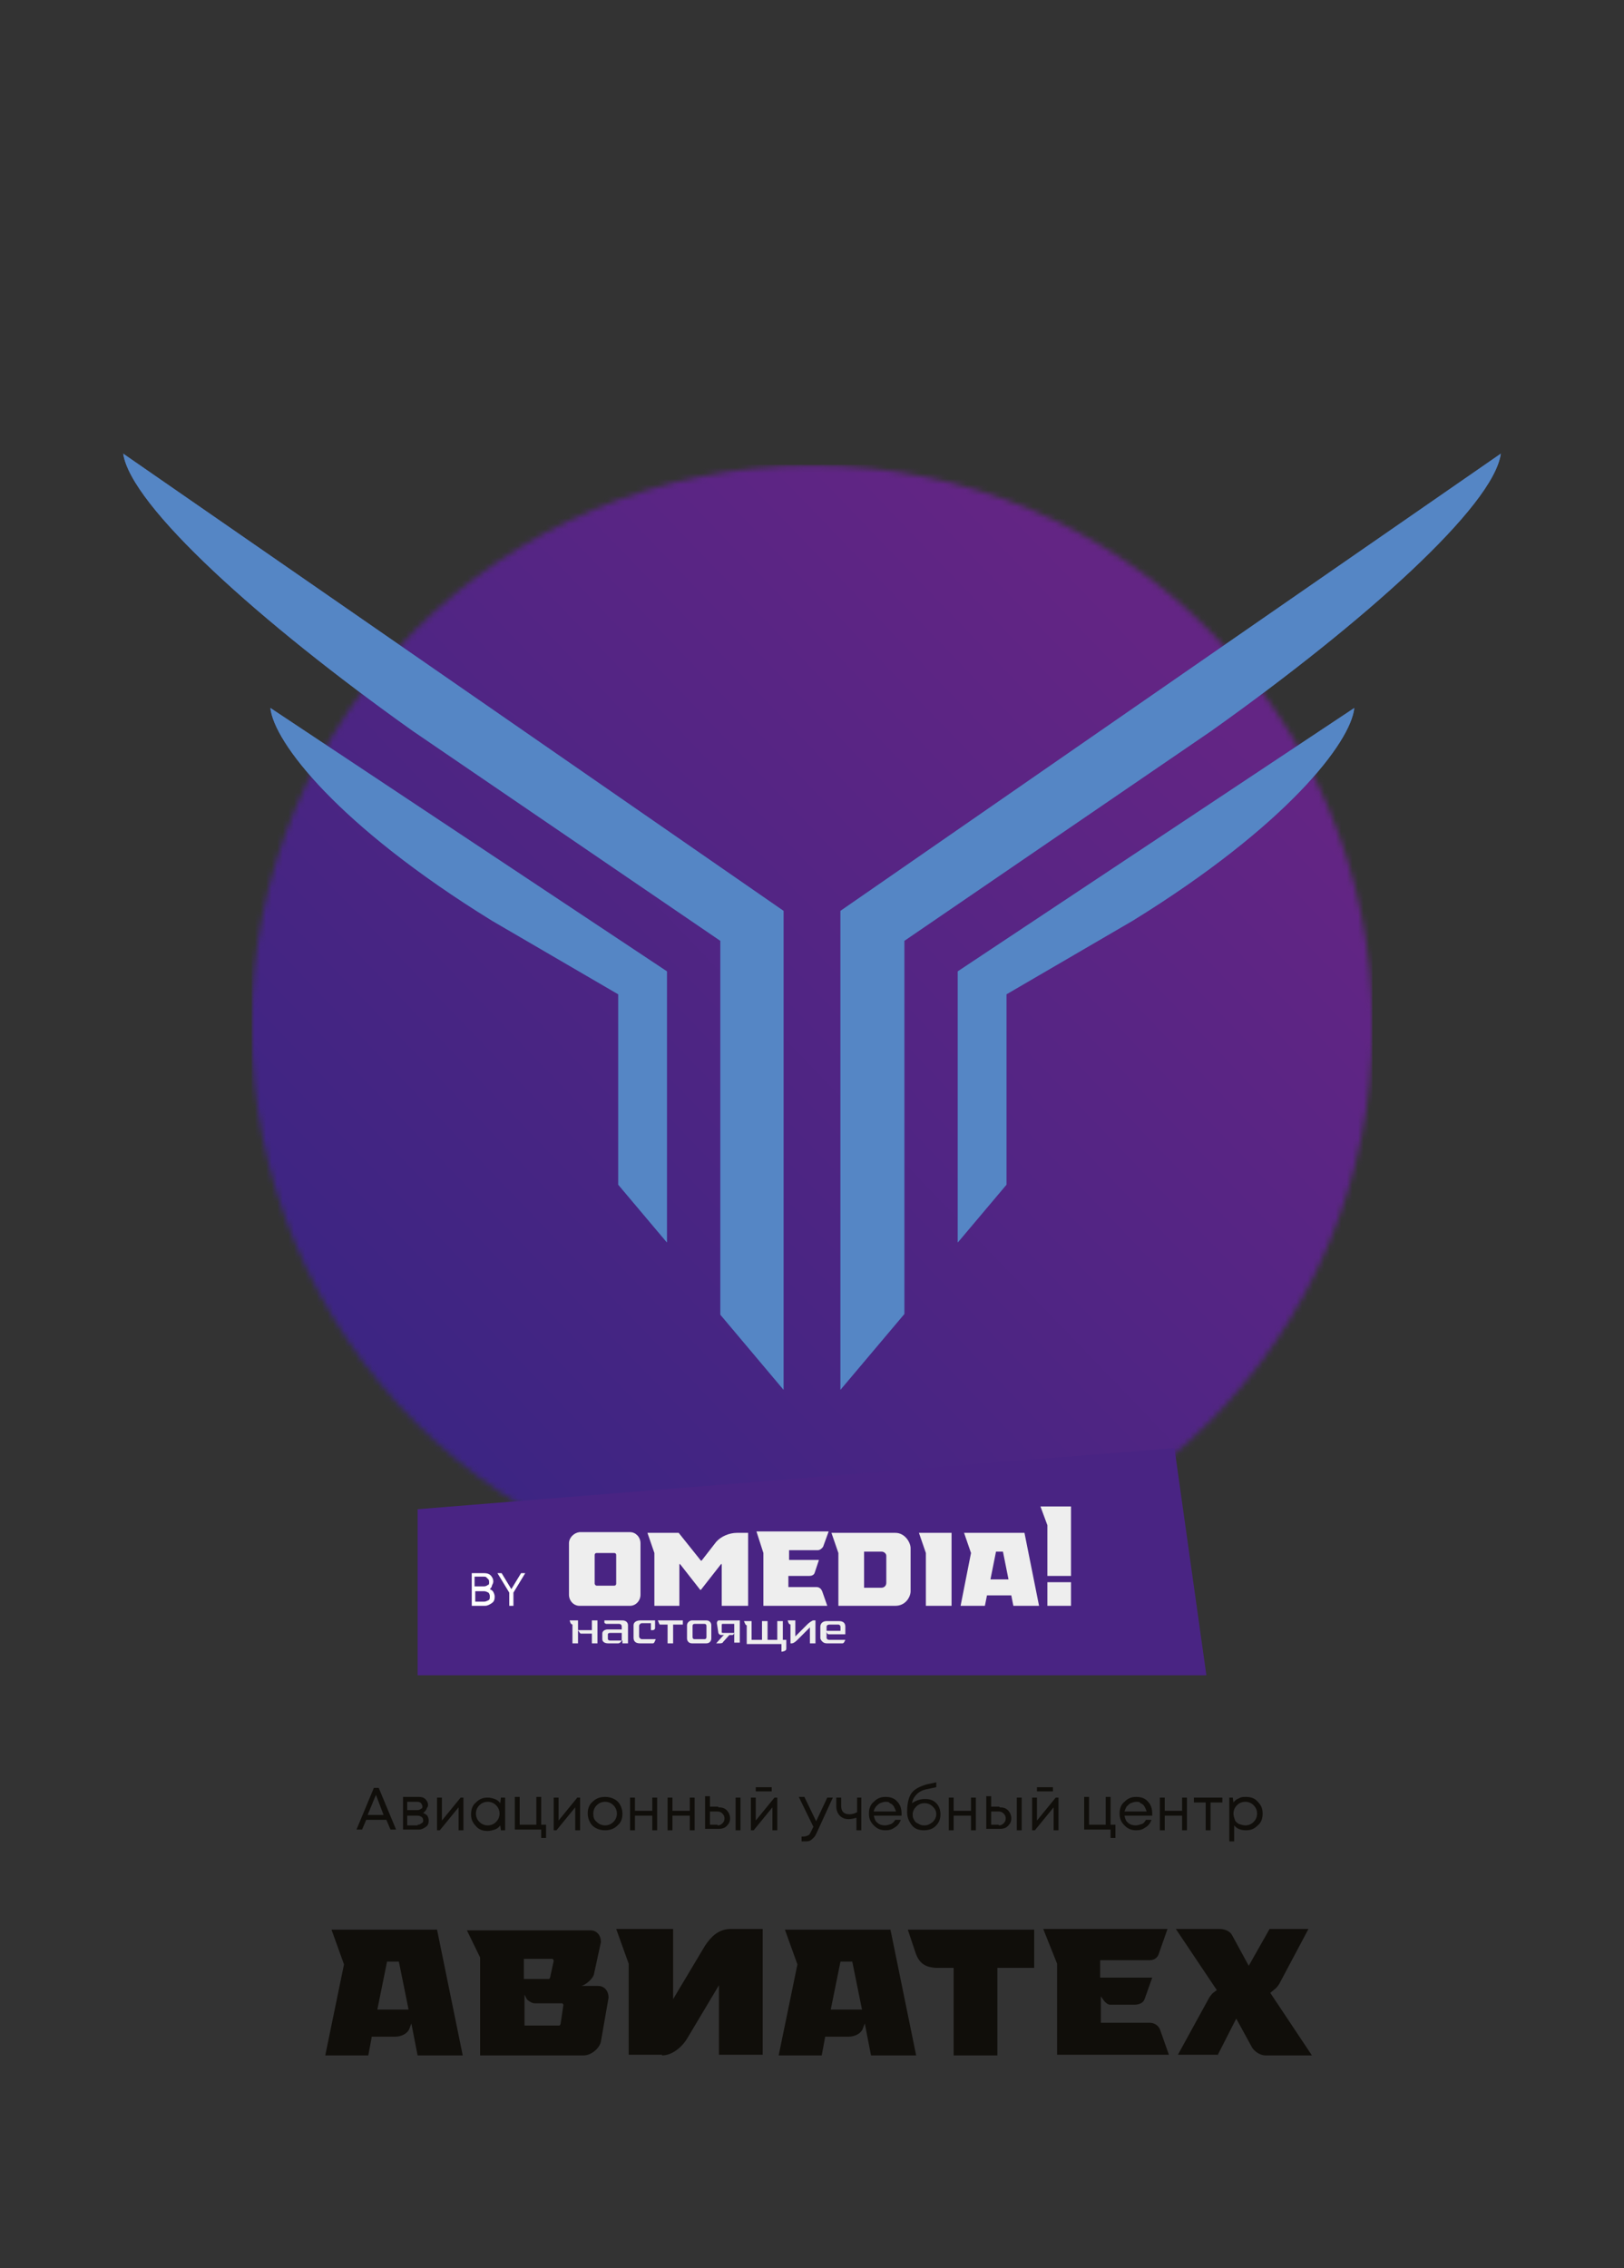 <svg width="290" height="405" viewBox="0 0 290 405" fill="none" xmlns="http://www.w3.org/2000/svg">
<rect x="0" y="0" width="290" height="405" fill="#333333" stroke="none"/>
<g clip-path="url(#clip0_54_4080)">
<mask id="mask0_54_4080" style="mask-type:luminance" maskUnits="userSpaceOnUse" x="44" y="83" width="202" height="201">
<path d="M145 283.371C200.3 283.371 245.061 238.579 245.061 183.24C245.061 127.902 200.3 83.109 145 83.109C89.7 83.109 44.938 127.902 44.938 183.24C44.938 238.455 89.7 283.371 145 283.371Z" fill="white"/>
</mask>
<g mask="url(#mask0_54_4080)">
<path d="M245.061 82.985H44.938V283.247H245.061V82.985Z" fill="url(#paint0_linear_54_4080)"/>
</g>
<path fill-rule="evenodd" clip-rule="evenodd" d="M74.573 269.475L209.724 258.556L215.428 299.129H74.573V269.475Z" fill="#492483"/>
<path fill-rule="evenodd" clip-rule="evenodd" d="M106.191 277.664C106.191 277.416 106.315 277.292 106.563 277.292H109.663C109.91 277.292 110.034 277.416 110.034 277.664V282.751C110.034 282.999 109.91 283.123 109.663 283.123H106.563C106.315 283.123 106.191 282.875 106.191 282.751V277.664ZM101.603 275.554V284.736C101.603 285.853 102.471 286.721 103.463 286.721H112.514C113.506 286.721 114.374 285.853 114.374 284.736V275.554C114.374 274.438 113.506 273.569 112.514 273.569H103.463C102.471 273.693 101.603 274.562 101.603 275.554Z" fill="#EEEEEE"/>
<path fill-rule="evenodd" clip-rule="evenodd" d="M129.005 286.721H133.593V273.693H131.609C130.245 273.693 128.757 274.314 127.889 275.306L125.285 278.656H125.161L121.193 273.693H115.614L116.854 277.291V286.721H121.317V279.277H121.441L125.037 283.868H125.161L128.757 279.277H128.881V286.721H129.005Z" fill="#EEEEEE"/>
<path fill-rule="evenodd" clip-rule="evenodd" d="M136.32 277.291V286.721H147.728L146.86 284.24C146.612 283.495 146.116 283.371 145.744 283.371H140.784V281.386H141.032H141.404H141.9H144.504C144.876 281.386 145.372 281.262 145.496 280.766L146.24 278.532H140.908V276.795H145.992C146.364 276.795 146.736 276.547 146.984 276.175L147.976 273.445H135.081L136.32 277.291Z" fill="#EEEEEE"/>
<path fill-rule="evenodd" clip-rule="evenodd" d="M154.299 283.371V277.043H157.399C157.895 277.043 158.267 277.416 158.267 277.788V282.627C158.267 283.123 157.895 283.495 157.399 283.495H154.299V283.371ZM148.472 273.693L149.712 277.291V286.721H159.879C161.739 286.721 162.607 285.108 162.607 284.116V276.423C162.607 275.43 161.615 273.693 159.879 273.693H148.472Z" fill="#EEEEEE"/>
<path fill-rule="evenodd" clip-rule="evenodd" d="M164.095 273.693L165.335 277.291V286.721H169.922V273.693H164.095Z" fill="#EEEEEE"/>
<path fill-rule="evenodd" clip-rule="evenodd" d="M177.858 277.043H179.098L180.09 282.006H176.866L177.858 277.043ZM175.874 286.721L176.246 284.86H178.726C179.222 284.86 180.214 284.86 180.214 284.86H180.462H180.586L180.958 286.721H185.545L182.941 273.693H172.154L173.394 277.291L171.534 286.721H175.874Z" fill="#EEEEEE"/>
<path fill-rule="evenodd" clip-rule="evenodd" d="M185.793 268.978L187.033 272.328V281.386C187.033 281.386 188.769 281.386 189.885 281.386C190.877 281.386 191.249 281.386 191.249 281.386V268.978H185.793ZM187.033 282.503V286.721H191.249V282.503H187.033Z" fill="#EEEEEE"/>
<path fill-rule="evenodd" clip-rule="evenodd" d="M101.727 289.327C101.851 289.699 101.851 289.948 102.223 290.072V293.422H103.215V291.188H103.339C103.339 291.312 103.587 291.685 103.711 291.685H105.695V293.422H106.687V289.327H105.695V291.064H103.215V289.327H101.727Z" fill="#EEEEEE"/>
<path fill-rule="evenodd" clip-rule="evenodd" d="M108.918 292.925C108.794 292.925 108.546 292.801 108.546 292.677V291.809C108.546 291.685 108.67 291.561 108.918 291.561H111.026V292.925H108.918ZM107.926 289.699C107.926 289.823 108.174 289.948 108.298 289.948H110.53C110.902 289.948 111.026 290.196 111.026 290.444V290.94H108.546C108.05 290.94 107.554 291.188 107.554 291.685V292.677C107.554 293.174 108.05 293.422 108.546 293.422H110.406C110.654 293.422 110.902 293.174 111.026 292.925H111.15V293.422H112.142V290.196C112.142 289.699 111.77 289.327 111.15 289.327H107.926V289.699Z" fill="#EEEEEE"/>
<path fill-rule="evenodd" clip-rule="evenodd" d="M116.606 291.064C116.73 291.064 116.978 290.94 116.978 290.692V289.327H114.374C113.754 289.327 113.134 289.575 113.134 290.196V292.429C113.134 293.049 113.506 293.422 114.25 293.422H116.606C116.854 293.422 116.978 292.925 117.102 292.677H114.622C114.374 292.677 114.126 292.429 114.126 292.181V290.32C114.126 290.072 114.374 289.823 114.622 289.823H116.234V291.064H116.606Z" fill="#EEEEEE"/>
<path fill-rule="evenodd" clip-rule="evenodd" d="M117.474 289.327C117.598 289.575 117.722 290.072 117.846 290.072H119.21V293.422H120.201V290.072H121.937V289.327H117.474Z" fill="#EEEEEE"/>
<path fill-rule="evenodd" clip-rule="evenodd" d="M123.674 290.32C123.674 290.072 123.798 289.948 124.046 289.948H125.781C126.029 289.948 126.153 290.072 126.153 290.32V292.305C126.153 292.553 126.029 292.677 125.781 292.677H124.046C123.798 292.677 123.674 292.553 123.674 292.305V290.32ZM122.682 290.196V292.553C122.682 293.049 123.054 293.422 123.55 293.422H126.153C126.649 293.422 127.021 293.049 127.021 292.553V290.196C127.021 289.699 126.649 289.327 126.153 289.327H123.55C123.178 289.327 122.682 289.699 122.682 290.196Z" fill="#EEEEEE"/>
<path fill-rule="evenodd" clip-rule="evenodd" d="M128.881 290.196C128.881 290.072 128.881 289.948 129.005 289.948H131.113V291.561H129.129C129.005 291.561 128.881 291.561 128.881 291.436V290.196ZM132.229 289.327H128.385C128.137 289.327 128.013 289.575 128.013 289.823L128.261 291.436C128.261 291.685 128.509 291.933 128.757 291.933H129.377C129.253 291.933 129.129 292.057 129.005 292.181L127.889 293.422H128.633C128.881 293.422 129.129 293.298 129.129 293.174L130.245 291.933H130.741C130.989 291.933 131.113 291.685 131.113 291.436V293.298H132.105V289.327H132.229Z" fill="#EEEEEE"/>
<path fill-rule="evenodd" clip-rule="evenodd" d="M139.544 294.911C139.792 294.911 140.412 294.787 140.412 294.414V292.801H139.792V289.451H138.8V292.801H137.064V289.451H136.072V292.801H134.213V289.451H132.849C132.973 289.699 133.097 290.196 133.345 290.196V293.546H139.544V294.911Z" fill="#EEEEEE"/>
<path fill-rule="evenodd" clip-rule="evenodd" d="M145.248 289.327C145 289.327 144.38 289.823 144.132 290.072L142.024 292.181V289.327H140.66C140.784 289.699 140.784 289.948 141.156 290.072V293.422H141.404C141.776 293.422 142.272 292.925 142.52 292.677L144.628 290.568V293.422H145.62V289.327H145.248Z" fill="#EEEEEE"/>
<path fill-rule="evenodd" clip-rule="evenodd" d="M147.604 291.188V290.444C147.604 290.196 147.852 290.072 148.1 290.072H149.712C149.96 290.072 150.084 290.32 150.084 290.444V291.188H147.604ZM147.604 293.422H150.456C150.704 293.422 150.828 293.049 150.952 292.801H148.1C147.852 292.801 147.604 292.677 147.604 292.429V291.312C147.604 291.436 147.728 291.809 147.976 291.809H150.952V290.444C150.952 289.823 150.58 289.451 149.836 289.451H147.604C146.984 289.451 146.488 289.823 146.488 290.444V292.553C146.612 292.925 146.984 293.422 147.604 293.422Z" fill="#EEEEEE"/>
<path d="M93.791 280.89L91.684 284.364V286.721H90.94V284.364L88.832 280.89H89.576L91.312 283.744L93.048 280.89H93.791ZM86.476 285.977C86.724 285.977 86.972 285.853 87.22 285.729C87.468 285.605 87.468 285.357 87.468 284.984C87.468 284.736 87.344 284.488 87.22 284.364C86.972 284.24 86.724 284.116 86.476 284.116H84.864V285.977H86.476ZM87.344 282.503C87.344 282.379 87.344 282.131 87.22 282.006C87.096 281.882 86.972 281.758 86.848 281.634C86.724 281.51 86.6 281.51 86.352 281.51H84.74V283.247H86.476C86.724 283.247 86.972 283.123 87.096 282.999C87.344 282.999 87.344 282.751 87.344 282.503ZM87.468 283.744C87.716 283.868 87.964 283.992 88.088 284.24C88.212 284.488 88.336 284.736 88.336 285.108C88.336 285.605 88.212 285.977 87.84 286.225C87.468 286.473 87.096 286.721 86.6 286.721H84.244V280.89H86.476C86.972 280.89 87.344 281.014 87.592 281.262C87.84 281.51 88.088 281.882 88.088 282.379C88.088 282.627 87.964 282.875 87.84 283.123C87.84 283.371 87.592 283.619 87.468 283.744Z" fill="white"/>
<path d="M222.371 325.93C222.991 325.93 223.487 325.682 223.859 325.31C224.231 324.938 224.479 324.441 224.479 323.821C224.479 323.2 224.231 322.704 223.859 322.332C223.487 321.96 222.991 321.711 222.371 321.711C221.751 321.711 221.255 321.96 220.883 322.332C220.511 322.704 220.263 323.2 220.263 323.821C220.263 324.193 220.387 324.565 220.511 324.938C220.635 325.31 221.007 325.558 221.255 325.682C221.627 325.806 221.999 325.93 222.371 325.93ZM222.495 320.843C223.363 320.843 224.107 321.091 224.603 321.711C225.223 322.332 225.471 322.952 225.471 323.821C225.471 324.689 225.223 325.434 224.603 325.93C223.983 326.551 223.363 326.799 222.495 326.799C221.627 326.799 220.883 326.551 220.387 325.93V328.784H219.519V320.967H220.139L220.263 321.836C220.511 321.463 220.883 321.215 221.255 321.091C221.627 320.843 221.999 320.843 222.495 320.843ZM218.279 320.967V321.836H216.171V326.799H215.303V321.836H213.195V320.967H218.279ZM211.088 320.967H211.955V326.799H211.088V324.193H207.988V326.799H207.12V320.967H207.988V323.325H211.088V320.967ZM202.904 321.711C202.532 321.711 202.284 321.836 201.912 321.96C201.664 322.084 201.416 322.332 201.168 322.58C201.044 322.828 200.92 323.076 200.796 323.449H204.764C204.64 323.076 204.516 322.828 204.392 322.58C204.268 322.332 204.02 322.084 203.648 321.96C203.524 321.711 203.276 321.711 202.904 321.711ZM205.756 323.821C205.756 323.945 205.756 324.069 205.756 324.193H200.796C200.92 324.689 201.044 325.186 201.416 325.434C201.788 325.806 202.284 325.93 202.78 325.93C203.152 325.93 203.524 325.806 203.896 325.682C204.268 325.558 204.392 325.31 204.64 324.938H205.632C205.384 325.558 205.012 326.054 204.516 326.302C204.02 326.675 203.524 326.799 202.904 326.799C202.036 326.799 201.416 326.551 200.796 325.93C200.176 325.31 199.928 324.689 199.928 323.821C199.928 322.952 200.176 322.208 200.796 321.711C201.416 321.091 202.036 320.843 202.904 320.843C203.772 320.843 204.516 321.091 205.012 321.711C205.508 322.208 205.756 322.952 205.756 323.821ZM198.44 325.806H199.184V328.164H198.316V326.675H193.605V320.843H194.473V325.806H197.448V320.843H198.316V325.806H198.44ZM188.521 320.967H189.017V326.799H188.149V322.704L184.801 326.799H184.305V320.967H185.173V325.062L188.521 320.967ZM188.025 319.106V319.85H185.173V319.106H188.025ZM178.354 325.93C178.726 325.93 178.974 325.806 179.222 325.558C179.47 325.31 179.594 325.062 179.594 324.689C179.594 324.317 179.47 324.069 179.222 323.821C178.974 323.573 178.726 323.449 178.354 323.449H176.99V325.806H178.354V325.93ZM181.577 320.967H182.445V326.799H181.577V320.967ZM178.478 322.704C179.098 322.704 179.594 322.828 179.966 323.2C180.338 323.573 180.586 324.069 180.586 324.689C180.586 325.31 180.338 325.682 179.966 326.054C179.594 326.426 179.098 326.551 178.478 326.551H176.122V320.719H176.99V322.58H178.478V322.704ZM173.394 320.967H174.262V326.799H173.394V324.193H170.294V326.799H169.426V320.967H170.294V323.325H173.394V320.967ZM165.087 325.93C165.707 325.93 166.078 325.682 166.574 325.31C166.946 324.938 167.194 324.441 167.194 323.945C167.194 323.325 166.946 322.952 166.574 322.58C166.202 322.208 165.707 321.96 165.087 321.96C164.467 321.96 163.971 322.208 163.599 322.58C163.227 322.952 162.979 323.449 162.979 323.945C162.979 324.193 162.979 324.441 163.103 324.689C163.227 324.938 163.351 325.186 163.475 325.31C163.599 325.434 163.847 325.558 164.095 325.682C164.467 325.93 164.839 325.93 165.087 325.93ZM165.211 321.215C166.078 321.215 166.698 321.463 167.194 321.96C167.69 322.456 167.938 323.2 167.938 323.945C167.938 324.813 167.69 325.434 167.07 326.054C166.574 326.551 165.83 326.799 164.963 326.799C164.095 326.799 163.351 326.551 162.855 325.93C162.359 325.31 161.987 324.565 161.987 323.573C161.987 322.084 162.235 320.967 162.731 320.223C163.227 319.478 164.219 318.982 165.459 318.61L167.194 318.237V319.106L165.459 319.478C164.715 319.602 164.095 319.974 163.723 320.347C163.351 320.719 162.979 321.215 162.855 321.96C163.599 321.463 164.343 321.215 165.211 321.215ZM158.143 321.711C157.771 321.711 157.523 321.836 157.151 321.96C156.903 322.084 156.655 322.332 156.407 322.58C156.283 322.828 156.035 323.076 156.035 323.449H160.003C159.879 323.076 159.755 322.828 159.631 322.58C159.507 322.332 159.259 322.084 158.887 321.96C158.763 321.711 158.391 321.711 158.143 321.711ZM160.995 323.821C160.995 323.945 160.995 324.069 160.995 324.193H156.035C156.159 324.689 156.283 325.186 156.655 325.434C157.027 325.806 157.523 325.93 158.019 325.93C158.391 325.93 158.763 325.806 159.135 325.682C159.383 325.558 159.631 325.31 159.879 324.938H160.871C160.623 325.558 160.251 326.054 159.755 326.302C159.259 326.675 158.763 326.799 158.143 326.799C157.275 326.799 156.655 326.551 156.035 325.93C155.415 325.31 155.167 324.689 155.167 323.821C155.167 322.952 155.415 322.208 156.035 321.711C156.655 321.091 157.275 320.843 158.143 320.843C159.011 320.843 159.755 321.091 160.251 321.711C160.747 322.208 160.995 322.952 160.995 323.821ZM152.935 320.967H153.803V326.799H152.935V324.565C152.439 324.689 152.067 324.813 151.571 324.813C150.827 324.813 150.331 324.565 149.96 324.193C149.588 323.821 149.34 323.2 149.34 322.58V320.967H150.208V322.456C150.208 322.952 150.331 323.325 150.579 323.573C150.827 323.821 151.199 323.945 151.695 323.945C152.191 323.945 152.563 323.821 153.059 323.573V320.967H152.935ZM147.728 320.967H148.72L145.992 326.923C145.744 327.419 145.62 327.791 145.372 328.039C145.124 328.288 144.876 328.536 144.628 328.66C144.38 328.784 144.008 328.784 143.636 328.784H143.14V327.915H143.512C143.884 327.915 144.132 327.791 144.38 327.667C144.628 327.543 144.752 327.171 145 326.675L145.248 326.178L142.644 320.843H143.636L145.744 325.186L147.728 320.967ZM138.304 320.967H138.8V326.799H137.932V322.704L134.585 326.799H134.089V320.967H134.956V325.062L138.304 320.967ZM137.808 319.106V319.85H134.956V319.106H137.808ZM128.137 325.93C128.509 325.93 128.757 325.806 129.005 325.558C129.253 325.31 129.377 325.062 129.377 324.689C129.377 324.317 129.253 324.069 129.005 323.821C128.757 323.573 128.509 323.449 128.137 323.449H126.773V325.806H128.137V325.93ZM131.361 320.967H132.229V326.799H131.361V320.967ZM128.261 322.704C128.881 322.704 129.377 322.828 129.749 323.2C130.121 323.573 130.369 324.069 130.369 324.689C130.369 325.31 130.121 325.682 129.749 326.054C129.377 326.426 128.881 326.551 128.261 326.551H125.905V320.719H126.773V322.58H128.261V322.704ZM123.177 320.967H124.045V326.799H123.177V324.193H120.077V326.799H119.21V320.967H120.077V323.325H123.177V320.967ZM116.482 320.967H117.35V326.799H116.482V324.193H113.382V326.799H112.514V320.967H113.382V323.325H116.482V320.967ZM106.562 325.31C106.934 325.682 107.43 325.93 108.05 325.93C108.67 325.93 109.166 325.682 109.538 325.31C109.91 324.938 110.158 324.441 110.158 323.821C110.158 323.2 109.91 322.704 109.538 322.332C109.166 321.96 108.67 321.711 108.05 321.711C107.43 321.711 106.934 321.96 106.562 322.332C106.19 322.704 105.942 323.2 105.942 323.821C105.942 324.441 106.066 324.938 106.562 325.31ZM108.05 326.799C107.43 326.799 106.934 326.675 106.438 326.426C105.942 326.178 105.57 325.806 105.322 325.31C105.074 324.813 104.95 324.317 104.95 323.821C104.95 322.952 105.198 322.208 105.818 321.711C106.438 321.091 107.182 320.843 108.05 320.843C108.67 320.843 109.166 320.967 109.662 321.215C110.158 321.463 110.53 321.836 110.778 322.332C111.026 322.828 111.15 323.325 111.15 323.821C111.15 324.689 110.902 325.434 110.282 325.93C109.662 326.551 108.918 326.799 108.05 326.799ZM103.091 320.967H103.587V326.799H102.719V322.704L99.371 326.799H98.875V320.967H99.743V325.062L103.091 320.967ZM96.767 325.806H97.511V328.164H96.643V326.675H91.931V320.843H92.799V325.806H95.775V320.843H96.643V325.806H96.767ZM85.608 325.31C85.98 325.682 86.476 325.93 87.096 325.93C87.716 325.93 88.212 325.682 88.584 325.31C88.956 324.938 89.204 324.441 89.204 323.821C89.204 323.2 88.956 322.704 88.584 322.332C88.212 321.96 87.716 321.711 87.096 321.711C86.476 321.711 85.98 321.96 85.608 322.332C85.236 322.704 84.988 323.2 84.988 323.821C84.988 324.441 85.236 324.938 85.608 325.31ZM89.451 320.967H90.195V326.799H89.451L89.328 325.93C89.079 326.302 88.707 326.551 88.335 326.675C87.964 326.799 87.468 326.923 87.096 326.923C86.228 326.923 85.484 326.675 84.988 326.054C84.368 325.434 84.12 324.813 84.12 323.945C84.12 323.076 84.368 322.332 84.988 321.836C85.608 321.215 86.228 320.967 87.096 320.967C87.592 320.967 87.964 321.091 88.335 321.215C88.707 321.339 89.079 321.587 89.328 321.96L89.451 320.967ZM82.26 320.967H82.756V326.799H81.888V322.704L78.54 326.799H78.044V320.967H78.912V325.062L82.26 320.967ZM74.572 325.806C74.696 325.806 74.944 325.806 75.068 325.682C75.192 325.558 75.316 325.558 75.44 325.434C75.564 325.31 75.564 325.186 75.564 325.062C75.564 324.938 75.564 324.813 75.44 324.565C75.316 324.441 75.192 324.317 75.068 324.317C74.944 324.193 74.696 324.193 74.572 324.193H72.713V325.93H74.572V325.806ZM75.44 322.58C75.44 322.332 75.316 322.208 75.192 321.96C75.068 321.836 74.82 321.711 74.572 321.711H72.713V323.2H74.572C74.82 323.2 75.068 323.076 75.192 322.952C75.316 322.952 75.44 322.828 75.44 322.58ZM75.564 323.697C75.812 323.821 76.06 323.945 76.308 324.193C76.432 324.441 76.556 324.689 76.556 325.062C76.556 325.558 76.432 325.93 76.06 326.178C75.688 326.426 75.316 326.675 74.82 326.675H71.969V320.843H74.82C75.316 320.843 75.688 320.967 75.936 321.215C76.184 321.463 76.432 321.836 76.432 322.208C76.432 322.456 76.432 322.58 76.308 322.704C76.184 322.828 76.184 323.076 76.06 323.2C75.812 323.573 75.688 323.573 75.564 323.697ZM67.133 320.471L65.645 324.069H68.497L67.133 320.471ZM69.737 326.675L68.993 324.938H65.397L64.653 326.675H63.661L66.761 319.23H67.629L70.729 326.675H69.737Z" fill="#100E0A"/>
<path d="M217.411 367L220.759 360.424L223.611 365.635C224.107 366.38 225.099 367 225.967 367H234.274L226.835 355.833L227.579 355.213C227.951 354.964 228.198 354.592 228.446 354.22L233.654 344.418H226.711L222.991 350.994L220.015 345.534C219.643 344.79 218.651 344.418 217.783 344.418H209.972L217.287 355.337L216.791 355.709C216.419 355.957 216.171 356.329 215.923 356.701L210.344 366.876H217.411V367ZM188.769 350.622V366.876H208.732L207.244 362.657C206.872 361.416 205.88 361.168 205.26 361.168H196.581V356.453L197.201 357.322C197.448 357.57 197.82 357.942 198.192 357.942H202.656C203.276 357.942 204.144 357.694 204.392 356.95L205.756 353.103H196.457V350.001H205.26C206.004 350.001 206.624 349.629 206.872 349.009L208.484 344.418H186.289L188.769 350.622ZM163.475 348.636C164.219 350.87 165.583 351.242 167.07 351.366H170.294V367H178.106V351.366H184.677V344.542H162.111L163.475 348.636ZM150.084 350.249H152.191L153.927 358.811H148.348L150.084 350.249ZM146.736 367L147.356 363.65H151.571C152.563 363.65 153.679 363.154 154.051 362.285L154.423 361.292L155.539 367H163.599L159.011 344.542H140.164L142.396 350.746L139.048 367H146.736ZM118.218 367C119.954 367 121.689 365.635 122.681 364.022L128.385 354.468V366.876H136.196V344.418H130.493C128.261 344.418 126.897 345.907 125.905 347.396L120.202 356.95V344.418H110.034L112.266 350.622V366.876H118.218V367ZM93.543 353.227V349.753H98.627C98.751 349.753 98.875 350.001 98.875 350.125L98.255 352.979C98.255 353.103 98.131 353.351 98.007 353.351H93.543V353.227ZM93.543 355.957C93.667 356.081 94.039 356.95 94.163 357.074C94.659 357.446 95.031 357.694 95.527 357.694H100.363C100.487 357.694 100.611 357.942 100.611 357.942L100.115 361.292C100.115 361.416 99.991 361.665 99.867 361.665H93.667V355.957H93.543ZM85.732 349.505V367H104.207C105.57 367 107.058 365.759 107.306 364.518L108.67 356.701C108.67 355.337 107.802 354.592 106.81 354.592H103.835C104.703 354.344 105.942 353.227 106.066 352.483L107.306 346.775C107.306 345.41 106.438 344.666 105.446 344.666H83.376L85.732 349.505ZM69.117 350.249H71.225L72.961 358.811H67.381L69.117 350.249ZM65.769 367L66.389 363.65H70.605C71.597 363.65 72.713 363.154 73.085 362.285L73.457 361.292L74.573 367H82.632L78.044 344.542H59.197L61.429 350.746L58.081 367H65.769Z" fill="#100E0A"/>
<path fill-rule="evenodd" clip-rule="evenodd" d="M202.284 164.38C229.81 147.382 241.218 132.492 241.838 126.413L171.038 173.438V221.829L179.718 211.53V177.533L202.284 164.38ZM216.295 130.507C243.698 111.027 266.76 90.306 268 81L150.084 162.643V248.133L161.491 234.609V167.979L216.295 130.507ZM87.84 164.38C60.313 147.382 48.906 132.492 48.286 126.413L119.086 173.438V221.829L110.406 211.53V177.533L87.84 164.38ZM73.705 130.507C46.302 111.027 23.364 90.306 22 81L139.916 162.643V248.133L128.633 234.733V167.979L73.705 130.507Z" fill="#496CB3"/>
<path fill-rule="evenodd" clip-rule="evenodd" d="M202.284 164.38C229.81 147.382 241.218 132.492 241.838 126.413L171.038 173.438V221.829L179.718 211.53V177.533L202.284 164.38ZM216.295 130.507C243.698 111.027 266.76 90.306 268 81L150.084 162.643V248.133L161.491 234.609V167.979L216.295 130.507ZM87.84 164.38C60.313 147.382 48.906 132.492 48.286 126.413L119.086 173.438V221.829L110.406 211.53V177.533L87.84 164.38ZM73.705 130.507C46.302 111.027 23.364 90.306 22 81L139.916 162.643V248.133L128.633 234.733V167.979L73.705 130.507Z" fill="#5586C5"/>
</g>
<defs>
<linearGradient id="paint0_linear_54_4080" x1="72.097" y1="253.446" x2="210.688" y2="120.096" gradientUnits="userSpaceOnUse">
<stop stop-color="#3C2583"/>
<stop offset="1" stop-color="#632584"/>
</linearGradient>
<clipPath id="clip0_54_4080">
<rect width="246" height="286" fill="white" transform="translate(22 81)"/>
</clipPath>
</defs>
</svg>
